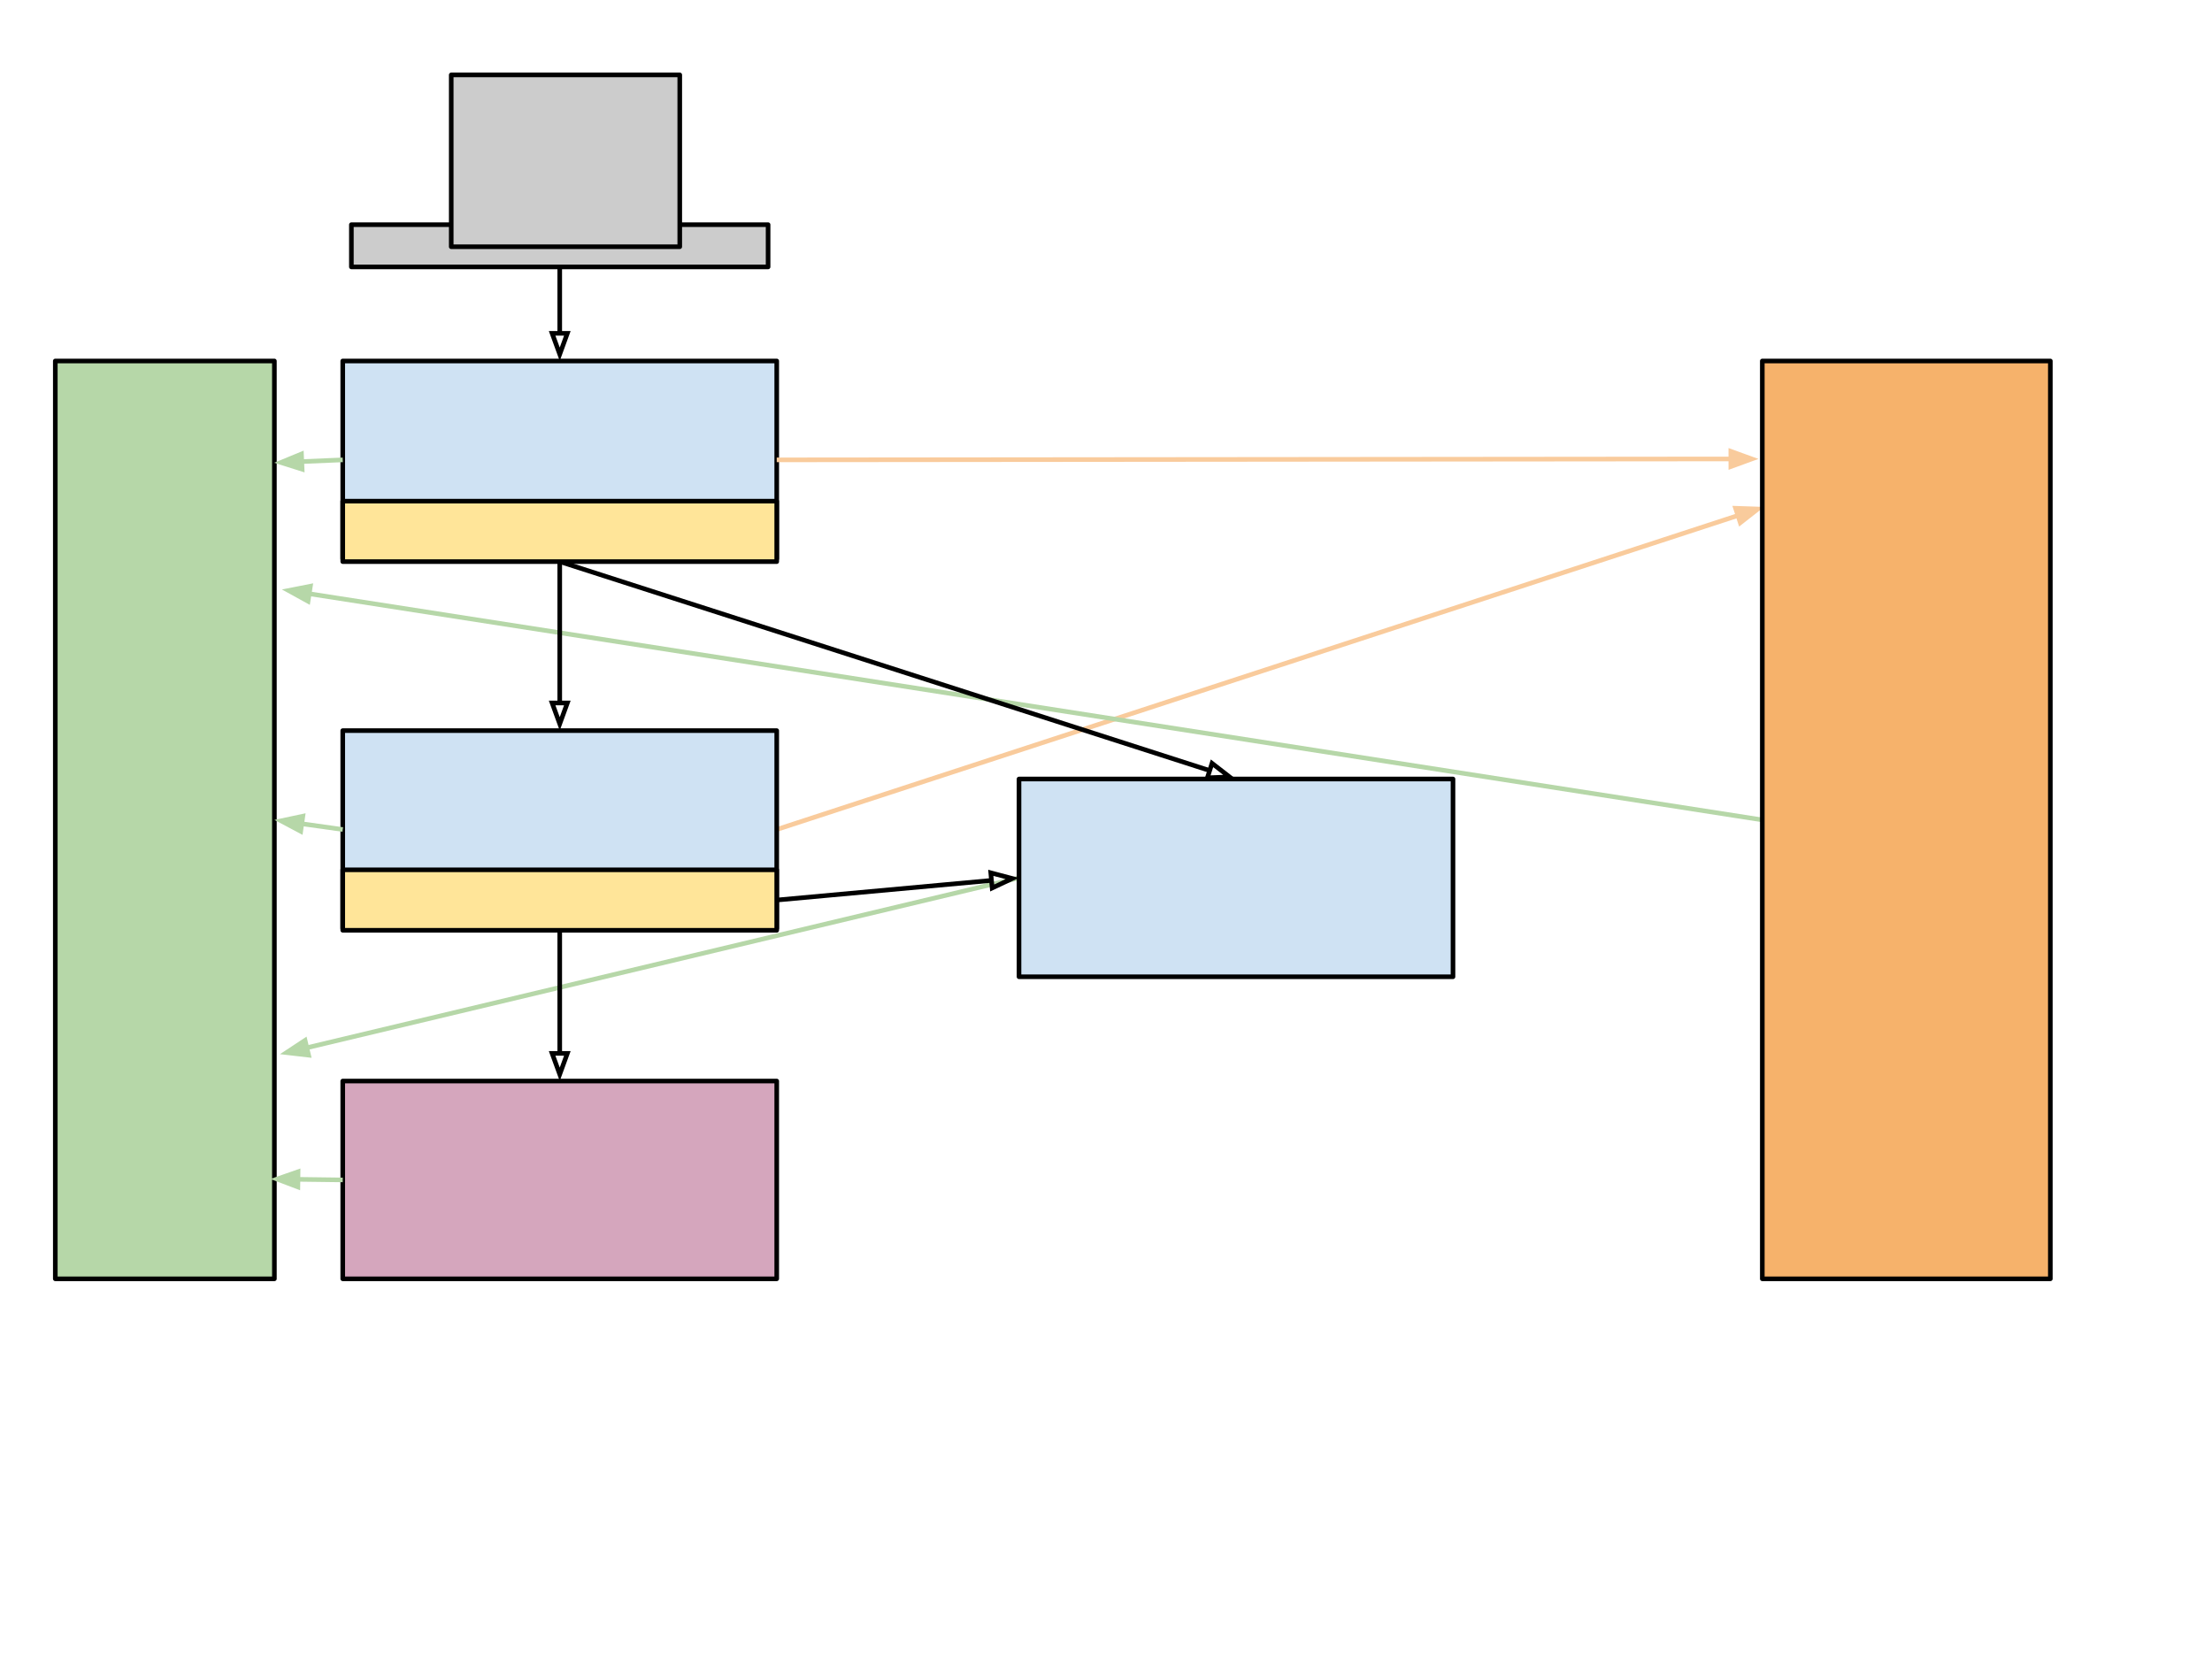 <svg viewBox="0.0 0.0 960.0 720.0" xmlns="http://www.w3.org/2000/svg" fill="none"><clipPath id="a"><path d="M0 0h960v720h-960v-720z"/></clipPath><g clip-path="url(#a)"><path d="M0 0h960v720h-960zM337.097 360l428.567-140" fill="none"/><path stroke="#f9cb9c" stroke-width="2" stroke-linejoin="round" d="M337.097 360l417.16-136.274" fill-rule="evenodd"/><path fill="#f9cb9c" stroke="#f9cb9c" stroke-width="2" d="M755.283 226.866l7.602-5.959-9.653-.322z" fill-rule="evenodd"/><path d="M764.832 355.832l-642.488-100" fill="none"/><path stroke="#b6d7a8" stroke-width="2" stroke-linejoin="round" d="M764.832 355.832l-630.631-98.155" fill-rule="evenodd"/><path fill="#b6d7a8" stroke="#b6d7a8" stroke-width="2" d="M134.709 254.413l-9.476 1.868 8.46 4.66z" fill-rule="evenodd"/><path d="M442.249 381l-320.756 76.504" fill="none"/><path stroke="#b6d7a8" stroke-width="2" stroke-linejoin="round" d="M442.249 381l-309.083 73.72" fill-rule="evenodd"/><path fill="#b6d7a8" stroke="#b6d7a8" stroke-width="2" d="M132.4 451.507l-8.062 5.319 9.595 1.108z" fill-rule="evenodd"/><path d="M242.924 242.493v74.593" fill="none"/><path stroke="#000" stroke-width="2" stroke-linejoin="round" d="M242.924 242.493v62.593" fill-rule="evenodd"/><path stroke="#000" stroke-width="2" d="M239.62 305.087l3.303 9.076 3.303-9.076z" fill-rule="evenodd"/><path fill="#ccc" d="M152.499 97.501h180.85v18.331h-180.85z"/><path stroke="#000" stroke-width="2" stroke-linejoin="round" d="M152.499 97.501h180.85v18.331h-180.85z"/><path fill="#ccc" d="M195.832 32.501h99.181v74.583h-99.181z"/><path stroke="#000" stroke-width="2" stroke-linejoin="round" d="M195.832 32.501h99.181v74.583h-99.181z"/><path d="M212.602 76.713v-13.594h5.109q1.547 0 2.484.406.953.406 1.484 1.266.531.859.531 1.797 0 .875-.469 1.656-.469.766-1.438 1.234 1.234.359 1.891 1.234.672.875.672 2.063 0 .953-.406 1.781-.391.813-.984 1.266-.594.438-1.5.672-.891.219-2.188.219h-5.188zm1.797-7.891h2.938q1.203 0 1.719-.156.688-.203 1.031-.672.359-.469.359-1.188 0-.672-.328-1.188-.328-.516-.938-.703-.594-.203-2.063-.203h-2.719v4.109zm0 6.281h3.391q.875 0 1.219-.063.625-.109 1.047-.359.422-.266.688-.766.266-.5.266-1.141 0-.766-.391-1.328-.391-.563-1.078-.781-.688-.234-1.984-.234h-3.156v4.672zm10.49 1.609v-9.859h1.5v1.5q.578-1.047 1.063-1.375.484-.344 1.078-.344.844 0 1.719.547l-.578 1.547q-.609-.359-1.234-.359-.547 0-.984.328-.422.328-.609.906-.281.891-.281 1.953v5.156h-1.672zm5.603-4.922q0-2.734 1.531-4.063 1.266-1.094 3.094-1.094 2.031 0 3.313 1.344 1.297 1.328 1.297 3.672 0 1.906-.578 3-.563 1.078-1.656 1.688-1.078.594-2.375.594-2.063 0-3.344-1.328-1.281-1.328-1.281-3.813zm1.719 0q0 1.891.828 2.828.828.938 2.078.938t2.063-.938q.828-.953.828-2.891 0-1.828-.828-2.766t-2.063-.938q-1.25 0-2.078.938-.828.938-.828 2.828zm11.11 4.922l-3.016-9.859h1.719l1.563 5.688.594 2.125q.031-.156.5-2.031l1.578-5.781h1.719l1.469 5.719.484 1.891.578-1.906 1.688-5.703h1.625l-3.078 9.859h-1.734l-1.578-5.906-.375-1.672-2 7.578h-1.734zm10.973-2.938l1.656-.266q.141 1 .766 1.531.641.516 1.781.516 1.156 0 1.703-.469.563-.469.563-1.094 0-.563-.484-.891-.344-.219-1.703-.563-1.844-.469-2.563-.797-.703-.344-1.078-.938-.359-.609-.359-1.328 0-.656.297-1.219.313-.563.828-.938.391-.281 1.063-.484.672-.203 1.438-.203 1.172 0 2.047.344.875.328 1.281.906.422.563.578 1.516l-1.625.219q-.109-.75-.656-1.172-.531-.438-1.5-.438-1.156 0-1.641.391-.484.375-.484.875 0 .328.203.594.203.266.641.438.25.094 1.469.438 1.766.469 2.469.766.703.297 1.094.875.406.578.406 1.438 0 .828-.484 1.578-.484.734-1.406 1.141-.922.391-2.078.391-1.922 0-2.938-.797-1-.797-1.281-2.359zm16.75-.234l1.719.219q-.406 1.5-1.516 2.344-1.094.828-2.813.828-2.156 0-3.422-1.328t-1.266-3.734q0-2.484 1.266-3.859 1.281-1.375 3.328-1.375 1.984 0 3.234 1.344t1.25 3.797l-.016.438h-7.344q.094 1.625.922 2.484.828.859 2.063.859.906 0 1.547-.469.656-.484 1.047-1.547zm-5.484-2.703h5.5q-.109-1.234-.625-1.859-.797-.969-2.078-.969-1.141 0-1.938.781-.781.766-.859 2.047zm9.094 5.875v-9.859h1.5v1.5q.578-1.047 1.063-1.375.484-.344 1.078-.344.844 0 1.719.547l-.578 1.547q-.609-.359-1.234-.359-.547 0-.984.328-.422.328-.609.906-.281.891-.281 1.953v5.156h-1.672z"/><path d="M242.924 115.832v40.835" fill="none"/><path stroke="#000" stroke-width="2" stroke-linejoin="round" d="M242.924 115.832v28.835" fill-rule="evenodd"/><path stroke="#000" stroke-width="2" d="M239.62 144.667l3.303 9.076 3.303-9.076z" fill-rule="evenodd"/><path fill="#cfe2f3" d="M442.249 338.087h188.346v85.827h-188.346z"/><path stroke="#000" stroke-width="2" stroke-linejoin="round" d="M442.249 338.087h188.346v85.827h-188.346z"/><path d="M510.322 383.545l1.688-.141q.125 1.016.563 1.672.438.656 1.359 1.063.938.406 2.094.406 1.031 0 1.813-.313.797-.313 1.188-.844.391-.531.391-1.156 0-.641-.375-1.109-.375-.484-1.234-.813-.547-.219-2.422-.656-1.875-.453-2.625-.859-.969-.516-1.453-1.266-.469-.75-.469-1.688 0-1.031.578-1.922.594-.906 1.703-1.359 1.125-.469 2.5-.469 1.516 0 2.672.484 1.156.484 1.766 1.438.625.938.672 2.141l-1.719.125q-.141-1.281-.953-1.938-.797-.672-2.359-.672-1.625 0-2.375.609-.75.594-.75 1.438 0 .734.531 1.203.516.469 2.703.969 2.203.5 3.016.875 1.188.547 1.75 1.391.578.828.578 1.922 0 1.094-.625 2.063-.625.953-1.797 1.484-1.156.531-2.609.531-1.844 0-3.094-.531-1.25-.547-1.969-1.625-.703-1.078-.734-2.453zm16.49 2.875l.234 1.484q-.703.141-1.266.141-.906 0-1.406-.281-.5-.297-.703-.75-.203-.469-.203-1.984v-5.656h-1.234v-1.313h1.234v-2.438l1.656-1v3.438h1.688v1.313h-1.688v5.75q0 .719.078.922.094.203.297.328.203.125.578.125.266 0 .734-.078zm.902-3.422q0-2.734 1.531-4.063 1.266-1.094 3.094-1.094 2.031 0 3.313 1.344 1.297 1.328 1.297 3.672 0 1.906-.578 3-.563 1.078-1.656 1.688-1.078.594-2.375.594-2.063 0-3.344-1.328-1.281-1.328-1.281-3.813zm1.719 0q0 1.891.828 2.828.828.938 2.078.938t2.063-.938q.828-.953.828-2.891 0-1.828-.828-2.766t-2.063-.938q-1.25 0-2.078.938-.828.938-.828 2.828zm9.266 4.922v-9.859h1.5v1.5q.578-1.047 1.063-1.375.484-.344 1.078-.344.844 0 1.719.547l-.578 1.547q-.609-.359-1.234-.359-.547 0-.984.328-.422.328-.609.906-.281.891-.281 1.953v5.156h-1.672zm12.978-3.172l1.719.219q-.406 1.5-1.516 2.344-1.094.828-2.813.828-2.156 0-3.422-1.328t-1.266-3.734q0-2.484 1.266-3.859 1.281-1.375 3.328-1.375 1.984 0 3.234 1.344t1.25 3.797l-.016.438h-7.344q.094 1.625.922 2.484.828.859 2.063.859.906 0 1.547-.469.656-.484 1.047-1.547zm-5.484-2.703h5.5q-.109-1.234-.625-1.859-.797-.969-2.078-.969-1.141 0-1.938.781-.781.766-.859 2.047zm8.438 2.938l1.656-.266q.141 1 .766 1.531.641.516 1.781.516 1.156 0 1.703-.469.563-.469.563-1.094 0-.563-.484-.891-.344-.219-1.703-.563-1.844-.469-2.563-.797-.703-.344-1.078-.938-.359-.609-.359-1.328 0-.656.297-1.219.313-.563.828-.938.391-.281 1.063-.484.672-.203 1.438-.203 1.172 0 2.047.344.875.328 1.281.906.422.563.578 1.516l-1.625.219q-.109-.75-.656-1.172-.531-.438-1.5-.438-1.156 0-1.641.391-.484.375-.484.875 0 .328.203.594.203.266.641.438.25.094 1.469.438 1.766.469 2.469.766.703.297 1.094.875.406.578.406 1.438 0 .828-.484 1.578-.484.734-1.406 1.141-.922.391-2.078.391-1.922 0-2.938-.797-1-.797-1.281-2.359z"/><path d="M242.924 243.738l293.499 94.349" fill="none"/><path stroke="#000" stroke-width="2" stroke-linejoin="round" d="M242.924 243.738l282.074 90.677" fill-rule="evenodd"/><path stroke="#000" stroke-width="2" d="M523.987 337.559l9.652-.367-7.63-5.923z" fill-rule="evenodd"/><path fill="#f6b26b" d="M764.832 156.667h125.008v398.331h-125.008z"/><path stroke="#000" stroke-width="2" stroke-linejoin="round" d="M764.832 156.667h125.008v398.331h-125.008z"/><path d="M775.332 340.752v-13.594h9.844v1.594h-8.047v4.172h7.531v1.594h-7.531v4.625h8.359v1.609h-10.156zm18.647 0v-1.453q-1.141 1.672-3.125 1.672-.859 0-1.625-.328-.75-.344-1.125-.844-.359-.5-.516-1.234-.094-.5-.094-1.563v-6.109h1.672v5.469q0 1.313.094 1.766.156.656.672 1.031.516.375 1.266.375t1.406-.375q.656-.391.922-1.047.281-.672.281-1.938v-5.281h1.672v9.859h-1.5zm3.907 0v-9.859h1.5v1.5q.578-1.047 1.063-1.375.484-.344 1.078-.344.844 0 1.719.547l-.578 1.547q-.609-.359-1.234-.359-.547 0-.984.328-.422.328-.609.906-.281.891-.281 1.953v5.156h-1.672zm12.978-3.172l1.719.219q-.406 1.5-1.516 2.344-1.094.828-2.813.828-2.156 0-3.422-1.328t-1.266-3.734q0-2.484 1.266-3.859 1.281-1.375 3.328-1.375 1.984 0 3.234 1.344t1.25 3.797l-.016.438h-7.344q.094 1.625.922 2.484.828.859 2.063.859.906 0 1.547-.469.656-.484 1.047-1.547zm-5.484-2.703h5.5q-.109-1.234-.625-1.859-.797-.969-2.078-.969-1.141 0-1.938.781-.781.766-.859 2.047zm9.126 5.875v-13.594h1.672v7.75l3.953-4.016h2.156l-3.766 3.656 4.141 6.203h-2.063l-3.25-5.031-1.172 1.125v3.906h-1.672zm15.75-1.219q-.938.797-1.797 1.125-.859.313-1.844.313-1.609 0-2.484-.781-.875-.797-.875-2.031 0-.734.328-1.328.328-.594.859-.953.531-.359 1.203-.547.5-.141 1.484-.25 2.031-.25 2.984-.578v-.438q0-1.016-.469-1.438-.641-.563-1.906-.563-1.172 0-1.734.406-.563.406-.828 1.469l-1.641-.234q.234-1.047.734-1.688.516-.641 1.469-.984.969-.359 2.25-.359 1.266 0 2.047.297.781.297 1.156.75.375.453.516 1.141.094.422.094 1.531v2.234q0 2.328.094 2.953.109.609.438 1.172h-1.75q-.266-.516-.328-1.219zm-.141-3.719q-.906.359-2.734.625-1.031.141-1.453.328-.422.188-.656.547-.234.359-.234.797 0 .672.5 1.125.516.438 1.484.438.969 0 1.719-.422.75-.438 1.109-1.156.266-.578.266-1.672v-.609zM778.27 366.752q-1.375-1.75-2.328-4.078-.953-2.344-.953-4.844 0-2.219.703-4.234.844-2.344 2.578-4.672h1.203q-1.125 1.922-1.484 2.75-.563 1.281-.891 2.672-.406 1.734-.406 3.484 0 4.469 2.781 8.922h-1.203zm2.635-8.375l1.688-.141q.125 1.016.563 1.672.438.656 1.359 1.063.938.406 2.094.406 1.031 0 1.813-.313.797-.313 1.188-.844.391-.531.391-1.156 0-.641-.375-1.109-.375-.484-1.234-.813-.547-.219-2.422-.656-1.875-.453-2.625-.859-.969-.516-1.453-1.266-.469-.75-.469-1.688 0-1.031.578-1.922.594-.906 1.703-1.359 1.125-.469 2.5-.469 1.516 0 2.672.484 1.156.484 1.766 1.438.625.938.672 2.141l-1.719.125q-.141-1.281-.953-1.938-.797-.672-2.359-.672-1.625 0-2.375.609-.75.594-.75 1.438 0 .734.531 1.203.516.469 2.703.969 2.203.5 3.016.875 1.188.547 1.75 1.391.578.828.578 1.922 0 1.094-.625 2.063-.625.953-1.797 1.484-1.156.531-2.609.531-1.844 0-3.094-.531-1.25-.547-1.969-1.625-.703-1.078-.734-2.453zm19.584 1.203l1.719.219q-.406 1.5-1.516 2.344-1.094.828-2.813.828-2.156 0-3.422-1.328t-1.266-3.734q0-2.484 1.266-3.859 1.281-1.375 3.328-1.375 1.984 0 3.234 1.344t1.25 3.797l-.016.438h-7.344q.094 1.625.922 2.484.828.859 2.063.859.906 0 1.547-.469.656-.484 1.047-1.547zm-5.484-2.703h5.5q-.109-1.234-.625-1.859-.797-.969-2.078-.969-1.141 0-1.938.781-.781.766-.859 2.047zm9.094 5.875v-9.859h1.5v1.5q.578-1.047 1.063-1.375.484-.344 1.078-.344.844 0 1.719.547l-.578 1.547q-.609-.359-1.234-.359-.547 0-.984.328-.422.328-.609.906-.281.891-.281 1.953v5.156h-1.672zm8.963 0l-3.75-9.859h1.766l2.125 5.906q.344.953.625 1.984.219-.781.625-1.875l2.188-6.016h1.719l-3.734 9.859h-1.563zm6.609-11.688v-1.906h1.672v1.906h-1.672zm0 11.688v-9.859h1.672v9.859h-1.672zm10.567-3.609l1.641.219q-.266 1.688-1.375 2.656-1.109.953-2.734.953-2.016 0-3.25-1.313-1.219-1.328-1.219-3.797 0-1.594.516-2.781.531-1.203 1.609-1.797 1.094-.609 2.359-.609 1.609 0 2.625.813t1.313 2.313l-1.625.25q-.234-1-.828-1.5t-1.422-.5q-1.266 0-2.063.906-.781.906-.781 2.859 0 1.984.766 2.891.766.891 1.984.891.984 0 1.641-.594.656-.609.844-1.859zm9.641.438l1.719.219q-.406 1.5-1.516 2.344-1.094.828-2.813.828-2.156 0-3.422-1.328t-1.266-3.734q0-2.484 1.266-3.859 1.281-1.375 3.328-1.375 1.984 0 3.234 1.344t1.25 3.797l-.016.438h-7.344q.094 1.625.922 2.484.828.859 2.063.859.906 0 1.547-.469.656-.484 1.047-1.547zm-5.484-2.703h5.5q-.109-1.234-.625-1.859-.797-.969-2.078-.969-1.141 0-1.938.781-.781.766-.859 2.047zM775.301 384.752v-13.594h4.688q1.578 0 2.422.188 1.156.266 1.984.969 1.078.922 1.609 2.344.531 1.406.531 3.219 0 1.547-.359 2.75-.359 1.188-.922 1.984-.563.781-1.234 1.234-.672.438-1.625.672-.953.234-2.188.234h-4.906zm1.797-1.609h2.906q1.344 0 2.109-.25.766-.25 1.219-.703.641-.641 1-1.719t.359-2.625q0-2.125-.703-3.266-.703-1.156-1.703-1.547-.719-.281-2.328-.281h-2.859v10.391zm11.473-10.078v-1.906h1.672v1.906h-1.672zm0 11.688v-9.859h1.672v9.859h-1.672zm3.457-2.938l1.656-.266q.141 1 .766 1.531.641.516 1.781.516 1.156 0 1.703-.469.563-.469.563-1.094 0-.563-.484-.891-.344-.219-1.703-.563-1.844-.469-2.563-.797-.703-.344-1.078-.938-.359-.609-.359-1.328 0-.656.297-1.219.313-.563.828-.938.391-.281 1.063-.484.672-.203 1.438-.203 1.172 0 2.047.344.875.328 1.281.906.422.563.578 1.516l-1.625.219q-.109-.75-.656-1.172-.531-.438-1.5-.438-1.156 0-1.641.391-.484.375-.484.875 0 .328.203.594.203.266.641.438.25.094 1.469.438 1.766.469 2.469.766.703.297 1.094.875.406.578.406 1.438 0 .828-.484 1.578-.484.734-1.406 1.141-.922.391-2.078.391-1.922 0-2.938-.797-1-.797-1.281-2.359zm16.438-.672l1.641.219q-.266 1.688-1.375 2.656-1.109.953-2.734.953-2.016 0-3.25-1.313-1.219-1.328-1.219-3.797 0-1.594.516-2.781.531-1.203 1.609-1.797 1.094-.609 2.359-.609 1.609 0 2.625.813t1.313 2.313l-1.625.25q-.234-1-.828-1.5t-1.422-.5q-1.266 0-2.063.906-.781.906-.781 2.859 0 1.984.766 2.891.766.891 1.984.891.984 0 1.641-.594.656-.609.844-1.859zm2.266-1.313q0-2.734 1.531-4.063 1.266-1.094 3.094-1.094 2.031 0 3.313 1.344 1.297 1.328 1.297 3.672 0 1.906-.578 3-.563 1.078-1.656 1.688-1.078.594-2.375.594-2.063 0-3.344-1.328-1.281-1.328-1.281-3.813zm1.719 0q0 1.891.828 2.828.828.938 2.078.938t2.063-.938q.828-.953.828-2.891 0-1.828-.828-2.766t-2.063-.938q-1.25 0-2.078.938-.828.938-.828 2.828zm12.016 4.922l-3.75-9.859h1.766l2.125 5.906q.344.953.625 1.984.219-.781.625-1.875l2.188-6.016h1.719l-3.734 9.859h-1.563zm13.344-3.172l1.719.219q-.406 1.5-1.516 2.344-1.094.828-2.813.828-2.156 0-3.422-1.328t-1.266-3.734q0-2.484 1.266-3.859 1.281-1.375 3.328-1.375 1.984 0 3.234 1.344t1.25 3.797l-.016.438h-7.344q.094 1.625.922 2.484.828.859 2.063.859.906 0 1.547-.469.656-.484 1.047-1.547zm-5.484-2.703h5.5q-.109-1.234-.625-1.859-.797-.969-2.078-.969-1.141 0-1.938.781-.781.766-.859 2.047zm9.094 5.875v-9.859h1.5v1.5q.578-1.047 1.063-1.375.484-.344 1.078-.344.844 0 1.719.547l-.578 1.547q-.609-.359-1.234-.359-.547 0-.984.328-.422.328-.609.906-.281.891-.281 1.953v5.156h-1.672zm6.15 3.797l-.172-1.563q.547.141.953.141.547 0 .875-.188.344-.188.563-.516.156-.25.5-1.25l.156-.406-3.734-9.875h1.797l2.047 5.719q.406 1.078.719 2.281.281-1.156.688-2.25l2.094-5.75h1.672l-3.75 10.031q-.594 1.625-.938 2.234-.438.828-1.016 1.203-.578.391-1.375.391-.484 0-1.078-.203zm10.5.203h-1.188q2.766-4.453 2.766-8.922 0-1.734-.391-3.453-.328-1.391-.891-2.672-.359-.844-1.484-2.781h1.188q1.75 2.328 2.578 4.672.719 2.016.719 4.234 0 2.5-.969 4.844-.953 2.328-2.328 4.078z"/><path fill="#b6d7a8" d="M24 156.667h95.087v398.331h-95.087z"/><path stroke="#000" stroke-width="2" stroke-linejoin="round" d="M24 156.667h95.087v398.331h-95.087z"/><path d="M44.172 346.986l1.797.453q-.563 2.219-2.031 3.391-1.469 1.156-3.594 1.156-2.203 0-3.578-.891-1.375-.906-2.094-2.594-.719-1.703-.719-3.656 0-2.125.797-3.703.813-1.578 2.313-2.391 1.5-.828 3.297-.828 2.047 0 3.438 1.047 1.391 1.031 1.938 2.906l-1.766.422q-.469-1.484-1.375-2.156-.906-.688-2.266-.688-1.563 0-2.625.75-1.047.75-1.484 2.031-.422 1.266-.422 2.609 0 1.734.5 3.031.516 1.281 1.578 1.922 1.078.641 2.313.641 1.516 0 2.563-.859 1.047-.875 1.422-2.594zm2.926-.156q0-2.734 1.531-4.063 1.266-1.094 3.094-1.094 2.031 0 3.313 1.344 1.297 1.328 1.297 3.672 0 1.906-.578 3-.563 1.078-1.656 1.688-1.078.594-2.375.594-2.063 0-3.344-1.328-1.281-1.328-1.281-3.813zm1.719 0q0 1.891.828 2.828.828.938 2.078.938t2.063-.938q.828-.953.828-2.891 0-1.828-.828-2.766t-2.063-.938q-1.25 0-2.078.938-.828.938-.828 2.828zm9.282 4.922v-9.859h1.5v1.406q1.094-1.625 3.141-1.625.891 0 1.641.328.75.313 1.109.844.375.516.531 1.219.094.469.094 1.625v6.063h-1.672v-6q0-1.016-.203-1.516-.188-.516-.688-.813-.5-.297-1.172-.297-1.063 0-1.844.672-.766.672-.766 2.578v5.375h-1.672zm10.782 0v-8.547h-1.484v-1.313h1.484v-1.047q0-.984.172-1.469.234-.656.844-1.047.609-.406 1.703-.406.703 0 1.563.156l-.25 1.469q-.516-.094-.984-.094-.766 0-1.078.328-.313.313-.313 1.203v.906h1.922v1.313h-1.922v8.547h-1.656zm4.793-11.688v-1.906h1.672v1.906h-1.672zm0 11.688v-9.859h1.672v9.859h-1.672zm3.832.813l1.609.25q.109.75.578 1.094.609.453 1.688.453 1.172 0 1.797-.469.625-.453.859-1.281.125-.516.109-2.156-1.094 1.297-2.719 1.297-2.031 0-3.156-1.469-1.109-1.469-1.109-3.516 0-1.406.516-2.594.516-1.203 1.484-1.844.969-.656 2.266-.656 1.75 0 2.875 1.406v-1.188h1.547v8.516q0 2.313-.469 3.266-.469.969-1.484 1.516-1.016.563-2.5.563-1.766 0-2.859-.797-1.078-.797-1.031-2.391zm1.375-5.922q0 1.953.766 2.844.781.891 1.938.891 1.141 0 1.922-.891.781-.891.781-2.781 0-1.813-.813-2.719-.797-.922-1.922-.922-1.109 0-1.891.906-.781.891-.781 2.672zM33.859 369.377l1.688-.141q.125 1.016.563 1.672.438.656 1.359 1.063.938.406 2.094.406 1.031 0 1.813-.313.797-.313 1.188-.844.391-.531.391-1.156 0-.641-.375-1.109-.375-.484-1.234-.813-.547-.219-2.422-.656-1.875-.453-2.625-.859-.969-.516-1.453-1.266-.469-.75-.469-1.688 0-1.031.578-1.922.594-.906 1.703-1.359 1.125-.469 2.5-.469 1.516 0 2.672.484 1.156.484 1.766 1.438.625.938.672 2.141l-1.719.125q-.141-1.281-.953-1.938-.797-.672-2.359-.672-1.625 0-2.375.609-.75.594-.75 1.438 0 .734.531 1.203.516.469 2.703.969 2.203.5 3.016.875 1.188.547 1.75 1.391.578.828.578 1.922 0 1.094-.625 2.063-.625.953-1.797 1.484-1.156.531-2.609.531-1.844 0-3.094-.531-1.25-.547-1.969-1.625-.703-1.078-.734-2.453zm19.584 1.203l1.719.219q-.406 1.5-1.516 2.344-1.094.828-2.813.828-2.156 0-3.422-1.328t-1.266-3.734q0-2.484 1.266-3.859 1.281-1.375 3.328-1.375 1.984 0 3.234 1.344t1.25 3.797l-.016.438h-7.344q.094 1.625.922 2.484.828.859 2.063.859.906 0 1.547-.469.656-.484 1.047-1.547zm-5.484-2.703h5.5q-.109-1.234-.625-1.859-.797-.969-2.078-.969-1.141 0-1.938.781-.781.766-.859 2.047zm9.094 5.875v-9.859h1.5v1.5q.578-1.047 1.063-1.375.484-.344 1.078-.344.844 0 1.719.547l-.578 1.547q-.609-.359-1.234-.359-.547 0-.984.328-.422.328-.609.906-.281.891-.281 1.953v5.156h-1.672zm8.963 0l-3.75-9.859h1.766l2.125 5.906q.344.953.625 1.984.219-.781.625-1.875l2.188-6.016h1.719l-3.734 9.859h-1.563zm13.344-3.172l1.719.219q-.406 1.5-1.516 2.344-1.094.828-2.813.828-2.156 0-3.422-1.328t-1.266-3.734q0-2.484 1.266-3.859 1.281-1.375 3.328-1.375 1.984 0 3.234 1.344t1.25 3.797l-.016.438h-7.344q.094 1.625.922 2.484.828.859 2.063.859.906 0 1.547-.469.656-.484 1.047-1.547zm-5.484-2.703h5.5q-.109-1.234-.625-1.859-.797-.969-2.078-.969-1.141 0-1.938.781-.781.766-.859 2.047zm9.094 5.875v-9.859h1.5v1.5q.578-1.047 1.063-1.375.484-.344 1.078-.344.844 0 1.719.547l-.578 1.547q-.609-.359-1.234-.359-.547 0-.984.328-.422.328-.609.906-.281.891-.281 1.953v5.156h-1.672z"/><path fill="#cfe2f3" d="M148.751 156.667h188.346v85.827h-188.346z"/><path stroke="#000" stroke-width="2" stroke-linejoin="round" d="M148.751 156.667h188.346v85.827h-188.346z"/><path d="M243.674 169.574h1.516v6.609q0 1.734-.391 2.75t-1.406 1.656q-1.016.641-2.672.641-1.609 0-2.641-.563-1.016-.563-1.453-1.609-.438-1.047-.438-2.875v-6.609h1.516v6.609q0 1.484.266 2.203.281.703.953 1.094.688.375 1.656.375 1.672 0 2.375-.75.719-.766.719-2.922v-6.609zm4.305 11.453v-11.453h1.516v11.453h-1.516zM163.525 200.027l4.406-11.453h1.641l4.688 11.453h-1.734l-1.328-3.469h-4.797l-1.25 3.469h-1.625zm3.313-4.703h3.891l-1.203-3.172q-.547-1.453-.813-2.375-.219 1.094-.609 2.188l-1.266 3.359zm8.453 4.703v-8.297h1.266v1.172q.906-1.359 2.641-1.359.75 0 1.375.266t.938.703q.313.438.438 1.047.078.391.078 1.359v5.109h-1.406v-5.047q0-.859-.172-1.281-.156-.438-.578-.688-.406-.25-.969-.25-.906 0-1.563.578-.641.563-.641 2.156v4.531h-1.406zm8.633.688l1.375.203q.078.641.469.922.531.391 1.438.391.969 0 1.5-.391t.719-1.094q.109-.422.109-1.813-.922 1.094-2.297 1.094-1.719 0-2.656-1.234-.938-1.234-.938-2.969 0-1.188.422-2.188.438-1 1.25-1.547.828-.547 1.922-.547 1.469 0 2.422 1.188v-1h1.297v7.172q0 1.938-.391 2.75-.391.813-1.25 1.281-.859.469-2.109.469-1.484 0-2.406-.672-.906-.672-.875-2.016zm1.172-4.984q0 1.625.641 2.375.656.75 1.625.75t1.625-.734q.656-.75.656-2.344 0-1.531-.672-2.297-.672-.781-1.625-.781-.938 0-1.594.766-.656.766-.656 2.266zm13.43 4.297v-1.219q-.969 1.406-2.641 1.406-.734 0-1.375-.281-.625-.281-.938-.703-.313-.438-.438-1.047-.078-.422-.078-1.313v-5.141h1.406v4.594q0 1.109.078 1.484.141.563.563.875.438.313 1.063.313.641 0 1.188-.313.563-.328.781-.891.234-.563.234-1.625v-4.438h1.406v8.297h-1.25zm3.43 0v-11.453h1.406v11.453h-1.406zm8.992-1.031q-.781.672-1.5.953-.719.266-1.547.266-1.375 0-2.109-.672t-.734-1.703q0-.609.281-1.109.281-.516.719-.813.453-.313 1.016-.469.422-.109 1.25-.203 1.703-.203 2.516-.484v-.375q0-.859-.391-1.203-.547-.484-1.609-.484-.984 0-1.469.359-.469.344-.688 1.219l-1.375-.188q.188-.875.609-1.422.438-.547 1.25-.828.813-.297 1.875-.297 1.063 0 1.719.25.672.25.984.625.313.375.438.953.078.359.078 1.297v1.875q0 1.969.078 2.484.094.516.359 1h-1.469q-.219-.438-.281-1.031zm-.109-3.141q-.766.313-2.297.531-.875.125-1.234.281-.359.156-.563.469-.188.297-.188.656 0 .563.422.938.438.375 1.25.375.813 0 1.438-.344.641-.359.938-.984.234-.469.234-1.406v-.516zm3.586 4.172v-8.297h1.266v1.25q.484-.875.891-1.156.406-.281.906-.281.703 0 1.438.453l-.484 1.297q-.516-.297-1.031-.297-.453 0-.828.281-.359.266-.516.766-.234.75-.234 1.641v4.344h-1.406zm12.742-1.859v-3.141h-3.125v-1.313h3.125v-3.109h1.328v3.109h3.109v1.313h-3.109v3.141h-1.328zm10.102 1.859v-1.406l5.859-7.344q.625-.781 1.188-1.359h-6.391v-1.344h8.203v1.344l-6.422 7.953-.703.797h7.313v1.359h-9.047zm15.945 0v-1.219q-.969 1.406-2.641 1.406-.734 0-1.375-.281-.625-.281-.938-.703-.313-.438-.438-1.047-.078-.422-.078-1.313v-5.141h1.406v4.594q0 1.109.078 1.484.141.563.563.875.438.313 1.063.313.641 0 1.188-.313.563-.328.781-.891.234-.563.234-1.625v-4.438h1.406v8.297h-1.25zm8.898 0v-1.219q-.969 1.406-2.641 1.406-.734 0-1.375-.281-.625-.281-.938-.703-.313-.438-.438-1.047-.078-.422-.078-1.313v-5.141h1.406v4.594q0 1.109.078 1.484.141.563.563.875.438.313 1.063.313.641 0 1.188-.313.563-.328.781-.891.234-.563.234-1.625v-4.438h1.406v8.297h-1.25zm3.43 0v-11.453h1.406v11.453h-1.406zm10.719 3.375q-1.172-1.469-1.984-3.438-.797-1.984-.797-4.094 0-1.859.609-3.563.703-1.969 2.172-3.938h1q-.938 1.625-1.25 2.328-.469 1.078-.75 2.25-.328 1.453-.328 2.938 0 3.75 2.328 7.516h-1zm2.641-.188v-11.484h1.281v1.078q.453-.641 1.016-.953.578-.313 1.391-.313 1.063 0 1.875.547.813.547 1.219 1.547.422.984.422 2.172 0 1.281-.469 2.297-.453 1.016-1.328 1.563-.859.547-1.828.547-.703 0-1.266-.297-.547-.297-.906-.75v4.047h-1.406zm1.266-7.297q0 1.609.641 2.375.656.766 1.578.766.938 0 1.609-.797.672-.797.672-2.453 0-1.594-.656-2.375-.656-.797-1.563-.797-.891 0-1.594.844-.688.844-.688 2.438zm7.617 4.109v-8.297h1.266v1.25q.484-.875.891-1.156.406-.281.906-.281.703 0 1.438.453l-.484 1.297q-.516-.297-1.031-.297-.453 0-.828.281-.359.266-.516.766-.234.75-.234 1.641v4.344h-1.406zm4.813-4.156q0-2.297 1.281-3.406 1.078-.922 2.609-.922 1.719 0 2.797 1.125 1.094 1.109 1.094 3.094 0 1.594-.484 2.516-.484.922-1.406 1.438-.906.5-2 .5-1.734 0-2.813-1.109-1.078-1.125-1.078-3.234zm1.453 0q0 1.594.688 2.391.703.797 1.75.797 1.047 0 1.734-.797.703-.797.703-2.438 0-1.531-.703-2.328-.688-.797-1.734-.797-1.047 0-1.75.797-.688.781-.688 2.375zm7.039 4.156l3.031-4.313-2.813-3.984h1.766l1.266 1.938q.359.563.578.938.344-.516.641-.922l1.391-1.953h1.688l-2.875 3.906 3.094 4.391h-1.734l-1.703-2.578-.453-.703-2.172 3.281h-1.703zm8.875 3.203l-.156-1.328q.453.125.797.125.469 0 .75-.156t.469-.438q.125-.203.422-1.047l.125-.344-3.141-8.313h1.516l1.719 4.797q.344.922.609 1.922.234-.969.578-1.891l1.766-4.828h1.406l-3.156 8.438q-.5 1.375-.781 1.891-.375.688-.859 1.016-.484.328-1.156.328-.406 0-.906-.172zm8.984.172h-1.016q2.344-3.766 2.344-7.516 0-1.469-.344-2.922-.266-1.172-.734-2.25-.313-.703-1.266-2.344h1.016q1.469 1.969 2.172 3.938.594 1.703.594 3.563 0 2.109-.813 4.094-.797 1.969-1.953 3.438z"/><path fill="#ffe599" d="M148.751 217.501h188.346v26.236h-188.346z"/><path stroke="#000" stroke-width="2" stroke-linejoin="round" d="M148.751 217.501h188.346v26.236h-188.346z"/><path fill="#cfe2f3" d="M148.751 317.087h188.346v85.827h-188.346z"/><path stroke="#000" stroke-width="2" stroke-linejoin="round" d="M148.751 317.087h188.346v85.827h-188.346z"/><path d="M208.999 339.241l1.797.453q-.563 2.219-2.031 3.391-1.469 1.156-3.594 1.156-2.203 0-3.578-.891-1.375-.906-2.094-2.594-.719-1.703-.719-3.656 0-2.125.797-3.703.813-1.578 2.313-2.391 1.5-.828 3.297-.828 2.047 0 3.438 1.047 1.391 1.031 1.938 2.906l-1.766.422q-.469-1.484-1.375-2.156-.906-.688-2.266-.688-1.563 0-2.625.75-1.047.75-1.484 2.031-.422 1.266-.422 2.609 0 1.734.5 3.031.516 1.281 1.578 1.922 1.078.641 2.313.641 1.516 0 2.563-.859 1.047-.875 1.422-2.594zm10.004 4.766v-1.453q-1.141 1.672-3.125 1.672-.859 0-1.625-.328-.75-.344-1.125-.844-.359-.5-.516-1.234-.094-.5-.094-1.563v-6.109h1.672v5.469q0 1.313.094 1.766.156.656.672 1.031.516.375 1.266.375t1.406-.375q.656-.391.922-1.047.281-.672.281-1.938v-5.281h1.672v9.859h-1.5zm3.251-2.938l1.656-.266q.141 1 .766 1.531.641.516 1.781.516 1.156 0 1.703-.469.563-.469.563-1.094 0-.563-.484-.891-.344-.219-1.703-.563-1.844-.469-2.563-.797-.703-.344-1.078-.938-.359-.609-.359-1.328 0-.656.297-1.219.313-.563.828-.938.391-.281 1.063-.484.672-.203 1.438-.203 1.172 0 2.047.344.875.328 1.281.906.422.563.578 1.516l-1.625.219q-.109-.75-.656-1.172-.531-.438-1.5-.438-1.156 0-1.641.391-.484.375-.484.875 0 .328.203.594.203.266.641.438.25.094 1.469.438 1.766.469 2.469.766.703.297 1.094.875.406.578.406 1.438 0 .828-.484 1.578-.484.734-1.406 1.141-.922.391-2.078.391-1.922 0-2.938-.797-1-.797-1.281-2.359zm13.656 1.438l.234 1.484q-.703.141-1.266.141-.906 0-1.406-.281-.5-.297-.703-.75-.203-.469-.203-1.984v-5.656h-1.234v-1.313h1.234v-2.438l1.656-1v3.438h1.688v1.313h-1.688v5.75q0 .719.078.922.094.203.297.328.203.125.578.125.266 0 .734-.078zm.902-3.422q0-2.734 1.531-4.063 1.266-1.094 3.094-1.094 2.031 0 3.313 1.344 1.297 1.328 1.297 3.672 0 1.906-.578 3-.563 1.078-1.656 1.688-1.078.594-2.375.594-2.063 0-3.344-1.328-1.281-1.328-1.281-3.813zm1.719 0q0 1.891.828 2.828.828.938 2.078.938t2.063-.938q.828-.953.828-2.891 0-1.828-.828-2.766t-2.063-.938q-1.25 0-2.078.938-.828.938-.828 2.828zm9.282 4.922v-9.859h1.5v1.391q.453-.719 1.219-1.156.781-.453 1.766-.453 1.094 0 1.797.453.703.453.984 1.281 1.172-1.734 3.047-1.734 1.469 0 2.25.813.797.813.797 2.5v6.766h-1.672v-6.203q0-1-.156-1.438-.156-.453-.594-.719-.422-.266-1-.266-1.031 0-1.719.688-.688.688-.688 2.219v5.719h-1.672v-6.406q0-1.109-.406-1.656-.406-.563-1.344-.563-.703 0-1.313.375-.594.359-.859 1.078-.266.719-.266 2.063v5.109h-1.672zm22.291-3.172l1.719.219q-.406 1.5-1.516 2.344-1.094.828-2.813.828-2.156 0-3.422-1.328t-1.266-3.734q0-2.484 1.266-3.859 1.281-1.375 3.328-1.375 1.984 0 3.234 1.344t1.25 3.797l-.016.438h-7.344q.094 1.625.922 2.484.828.859 2.063.859.906 0 1.547-.469.656-.484 1.047-1.547zm-5.484-2.703h5.5q-.109-1.234-.625-1.859-.797-.969-2.078-.969-1.141 0-1.938.781-.781.766-.859 2.047zm9.094 5.875v-9.859h1.5v1.5q.578-1.047 1.063-1.375.484-.344 1.078-.344.844 0 1.719.547l-.578 1.547q-.609-.359-1.234-.359-.547 0-.984.328-.422.328-.609.906-.281.891-.281 1.953v5.156h-1.672zm5.556-2.938l1.656-.266q.141 1 .766 1.531.641.516 1.781.516 1.156 0 1.703-.469.563-.469.563-1.094 0-.563-.484-.891-.344-.219-1.703-.563-1.844-.469-2.563-.797-.703-.344-1.078-.938-.359-.609-.359-1.328 0-.656.297-1.219.313-.563.828-.938.391-.281 1.063-.484.672-.203 1.438-.203 1.172 0 2.047.344.875.328 1.281.906.422.563.578 1.516l-1.625.219q-.109-.75-.656-1.172-.531-.438-1.5-.438-1.156 0-1.641.391-.484.375-.484.875 0 .328.203.594.203.266.641.438.25.094 1.469.438 1.766.469 2.469.766.703.297 1.094.875.406.578.406 1.438 0 .828-.484 1.578-.484.734-1.406 1.141-.922.391-2.078.391-1.922 0-2.938-.797-1-.797-1.281-2.359z"/><path fill="#ffe599" d="M148.751 377.501h188.346v26.236h-188.346z"/><path stroke="#000" stroke-width="2" stroke-linejoin="round" d="M148.751 377.501h188.346v26.236h-188.346z"/><path d="M337.097 390.619l105.152-9.619" fill="none"/><path stroke="#000" stroke-width="2" stroke-linejoin="round" d="M337.097 390.619l93.202-8.526" fill-rule="evenodd"/><path stroke="#000" stroke-width="2" d="M430.6 385.383l8.738-4.117-9.339-2.463z" fill-rule="evenodd"/><path fill="#d5a6bd" d="M148.751 469.171h188.346v85.827h-188.346z"/><path stroke="#000" stroke-width="2" stroke-linejoin="round" d="M148.751 469.171h188.346v85.827h-188.346z"/><path d="M159.266 497.004v-13.594h1.813v5.578h7.063v-5.578h1.797v13.594h-1.797v-6.406h-7.063v6.406h-1.813zm13.129 3.797l-.172-1.563q.547.141.953.141.547 0 .875-.188.344-.188.563-.516.156-.25.5-1.25l.156-.406-3.734-9.875h1.797l2.047 5.719q.406 1.078.719 2.281.281-1.156.688-2.25l2.094-5.75h1.672l-3.75 10.031q-.594 1.625-.938 2.234-.438.828-1.016 1.203-.578.391-1.375.391-.484 0-1.078-.203zm8.734-6.734l1.656-.266q.141 1 .766 1.531.641.516 1.781.516 1.156 0 1.703-.469.563-.469.563-1.094 0-.563-.484-.891-.344-.219-1.703-.563-1.844-.469-2.563-.797-.703-.344-1.078-.938-.359-.609-.359-1.328 0-.656.297-1.219.313-.563.828-.938.391-.281 1.063-.484.672-.203 1.438-.203 1.172 0 2.047.344.875.328 1.281.906.422.563.578 1.516l-1.625.219q-.109-.75-.656-1.172-.531-.438-1.5-.438-1.156 0-1.641.391-.484.375-.484.875 0 .328.203.594.203.266.641.438.25.094 1.469.438 1.766.469 2.469.766.703.297 1.094.875.406.578.406 1.438 0 .828-.484 1.578-.484.734-1.406 1.141-.922.391-2.078.391-1.922 0-2.938-.797-1-.797-1.281-2.359zm13.656 1.438l.234 1.484q-.703.141-1.266.141-.906 0-1.406-.281-.5-.297-.703-.75-.203-.469-.203-1.984v-5.656h-1.234v-1.313h1.234v-2.438l1.656-1v3.438h1.688v1.313h-1.688v5.75q0 .719.078.922.094.203.297.328.203.125.578.125.266 0 .734-.078zm1.511 1.5v-9.859h1.5v1.5q.578-1.047 1.063-1.375.484-.344 1.078-.344.844 0 1.719.547l-.578 1.547q-.609-.359-1.234-.359-.547 0-.984.328-.422.328-.609.906-.281.891-.281 1.953v5.156h-1.672zm6.244-11.688v-1.906h1.672v1.906h-1.672zm0 11.688v-9.859h1.672v9.859h-1.672zm3.02 0l3.594-5.125-3.328-4.734h2.094l1.516 2.313q.422.656.672 1.109l.766-1.094 1.656-2.328h1.984l-3.391 4.641 3.656 5.219h-2.047l-2.031-3.063-.531-.828-2.594 3.891h-2.016zm15.84 0v-13.594h4.688q1.578 0 2.422.188 1.156.266 1.984.969 1.078.922 1.609 2.344.531 1.406.531 3.219 0 1.547-.359 2.75-.359 1.188-.922 1.984-.563.781-1.234 1.234-.672.438-1.625.672-.953.234-2.188.234h-4.906zm1.797-1.609h2.906q1.344 0 2.109-.25.766-.25 1.219-.703.641-.641 1-1.719t.359-2.625q0-2.125-.703-3.266-.703-1.156-1.703-1.547-.719-.281-2.328-.281h-2.859v10.391zm17.895.391q-.938.797-1.797 1.125-.859.313-1.844.313-1.609 0-2.484-.781-.875-.797-.875-2.031 0-.734.328-1.328.328-.594.859-.953.531-.359 1.203-.547.5-.141 1.484-.25 2.031-.25 2.984-.578v-.438q0-1.016-.469-1.438-.641-.563-1.906-.563-1.172 0-1.734.406-.563.406-.828 1.469l-1.641-.234q.234-1.047.734-1.688.516-.641 1.469-.984.969-.359 2.25-.359 1.266 0 2.047.297.781.297 1.156.75.375.453.516 1.141.094.422.094 1.531v2.234q0 2.328.094 2.953.109.609.438 1.172h-1.75q-.266-.516-.328-1.219zm-.141-3.719q-.906.359-2.734.625-1.031.141-1.453.328-.422.188-.656.547-.234.359-.234.797 0 .672.5 1.125.516.438 1.484.438.969 0 1.719-.422.75-.438 1.109-1.156.266-.578.266-1.672v-.609zm3.407 2l1.656-.266q.141 1 .766 1.531.641.516 1.781.516 1.156 0 1.703-.469.563-.469.563-1.094 0-.563-.484-.891-.344-.219-1.703-.563-1.844-.469-2.563-.797-.703-.344-1.078-.938-.359-.609-.359-1.328 0-.656.297-1.219.313-.563.828-.938.391-.281 1.063-.484.672-.203 1.438-.203 1.172 0 2.047.344.875.328 1.281.906.422.563.578 1.516l-1.625.219q-.109-.75-.656-1.172-.531-.438-1.5-.438-1.156 0-1.641.391-.484.375-.484.875 0 .328.203.594.203.266.641.438.25.094 1.469.438 1.766.469 2.469.766.703.297 1.094.875.406.578.406 1.438 0 .828-.484 1.578-.484.734-1.406 1.141-.922.391-2.078.391-1.922 0-2.938-.797-1-.797-1.281-2.359zm10 2.938v-13.594h1.672v4.875q1.172-1.359 2.953-1.359 1.094 0 1.891.438.813.422 1.156 1.188.359.766.359 2.203v6.25h-1.672v-6.25q0-1.25-.547-1.813-.547-.578-1.531-.578-.75 0-1.406.391-.641.375-.922 1.047-.281.656-.281 1.813v5.391h-1.672zm11.923 0h-1.547v-13.594h1.656v4.844q1.063-1.328 2.703-1.328.906 0 1.719.375.813.359 1.328 1.031.531.656.828 1.594.297.938.297 2 0 2.531-1.25 3.922-1.25 1.375-3 1.375t-2.734-1.453v1.234zm-.016-5q0 1.766.469 2.563.797 1.281 2.141 1.281 1.094 0 1.891-.938.797-.953.797-2.844 0-1.922-.766-2.844-.766-.922-1.844-.922-1.094 0-1.891.953-.797.953-.797 2.75zm8.219.078q0-2.734 1.531-4.063 1.266-1.094 3.094-1.094 2.031 0 3.313 1.344 1.297 1.328 1.297 3.672 0 1.906-.578 3-.563 1.078-1.656 1.688-1.078.594-2.375.594-2.063 0-3.344-1.328-1.281-1.328-1.281-3.813zm1.719 0q0 1.891.828 2.828.828.938 2.078.938t2.063-.938q.828-.953.828-2.891 0-1.828-.828-2.766t-2.063-.938q-1.25 0-2.078.938-.828.938-.828 2.828zm15.719 3.703q-.938.797-1.797 1.125-.859.313-1.844.313-1.609 0-2.484-.781-.875-.797-.875-2.031 0-.734.328-1.328.328-.594.859-.953.531-.359 1.203-.547.5-.141 1.484-.25 2.031-.25 2.984-.578v-.438q0-1.016-.469-1.438-.641-.563-1.906-.563-1.172 0-1.734.406-.563.406-.828 1.469l-1.641-.234q.234-1.047.734-1.688.516-.641 1.469-.984.969-.359 2.25-.359 1.266 0 2.047.297.781.297 1.156.75.375.453.516 1.141.094.422.094 1.531v2.234q0 2.328.094 2.953.109.609.438 1.172h-1.75q-.266-.516-.328-1.219zm-.141-3.719q-.906.359-2.734.625-1.031.141-1.453.328-.422.188-.656.547-.234.359-.234.797 0 .672.5 1.125.516.438 1.484.438.969 0 1.719-.422.75-.438 1.109-1.156.266-.578.266-1.672v-.609zm4.063 4.938v-9.859h1.5v1.5q.578-1.047 1.063-1.375.484-.344 1.078-.344.844 0 1.719.547l-.578 1.547q-.609-.359-1.234-.359-.547 0-.984.328-.422.328-.609.906-.281.891-.281 1.953v5.156h-1.672zm12.619 0v-1.25q-.938 1.469-2.75 1.469-1.172 0-2.172-.641-.984-.656-1.531-1.813-.531-1.172-.531-2.688 0-1.469.484-2.672.5-1.203 1.469-1.844.984-.641 2.203-.641.891 0 1.578.375.703.375 1.141.984v-4.875h1.656v13.594h-1.547zm-5.281-4.922q0 1.891.797 2.828.813.938 1.891.938 1.094 0 1.859-.891.766-.891.766-2.734 0-2.016-.781-2.953-.781-.953-1.922-.953-1.109 0-1.859.906t-.75 2.859zM162.188 523.004q-1.375-1.75-2.328-4.078-.953-2.344-.953-4.844 0-2.219.703-4.234.844-2.344 2.578-4.672h1.203q-1.125 1.922-1.484 2.75-.563 1.281-.891 2.672-.406 1.734-.406 3.484 0 4.469 2.781 8.922h-1.203zm12.947-8.766l1.797.453q-.563 2.219-2.031 3.391-1.469 1.156-3.594 1.156-2.203 0-3.578-.891-1.375-.906-2.094-2.594-.719-1.703-.719-3.656 0-2.125.797-3.703.813-1.578 2.313-2.391 1.5-.828 3.297-.828 2.047 0 3.438 1.047 1.391 1.031 1.938 2.906l-1.766.422q-.469-1.484-1.375-2.156-.906-.688-2.266-.688-1.563 0-2.625.75-1.047.75-1.484 2.031-.422 1.266-.422 2.609 0 1.734.5 3.031.516 1.281 1.578 1.922 1.078.641 2.313.641 1.516 0 2.563-.859 1.047-.875 1.422-2.594zm3.567-6.922v-1.906h1.672v1.906h-1.672zm0 11.687v-9.859h1.672v9.859h-1.672zm4.114 0v-9.859h1.5v1.5q.578-1.047 1.063-1.375.484-.344 1.078-.344.844 0 1.719.547l-.578 1.547q-.609-.359-1.234-.359-.547 0-.984.328-.422.328-.609.906-.281.891-.281 1.953v5.156h-1.672zm12.666-3.609l1.641.219q-.266 1.688-1.375 2.656-1.109.953-2.734.953-2.016 0-3.25-1.313-1.219-1.328-1.219-3.797 0-1.594.516-2.781.531-1.203 1.609-1.797 1.094-.609 2.359-.609 1.609 0 2.625.813t1.313 2.312l-1.625.25q-.234-1-.828-1.5t-1.422-.5q-1.266 0-2.063.906-.781.906-.781 2.859 0 1.984.766 2.891.766.891 1.984.891.984 0 1.641-.594.656-.609.844-1.859zm9.344 3.609v-1.453q-1.141 1.672-3.125 1.672-.859 0-1.625-.328-.75-.344-1.125-.844-.359-.5-.516-1.234-.094-.5-.094-1.563v-6.109h1.672v5.469q0 1.313.094 1.766.156.656.672 1.031.516.375 1.266.375t1.406-.375q.656-.391.922-1.047.281-.672.281-1.938v-5.281h1.672v9.859h-1.5zm3.938-11.687v-1.906h1.672v1.906h-1.672zm0 11.687v-9.859h1.672v9.859h-1.672zm7.785-1.5l.234 1.484q-.703.141-1.266.141-.906 0-1.406-.281-.5-.297-.703-.75-.203-.469-.203-1.984v-5.656h-1.234v-1.313h1.234v-2.438l1.656-1v3.438h1.688v1.313h-1.688v5.75q0 .719.078.922.094.203.297.328.203.125.578.125.266 0 .734-.078zm6.851 1.5v-13.594h5.109q1.547 0 2.484.406.953.406 1.484 1.266.531.859.531 1.797 0 .875-.469 1.656-.469.766-1.438 1.234 1.234.359 1.891 1.234.672.875.672 2.063 0 .953-.406 1.781-.391.813-.984 1.266-.594.438-1.5.672-.891.219-2.188.219h-5.188zm1.797-7.891h2.938q1.203 0 1.719-.156.688-.203 1.031-.672.359-.469.359-1.188 0-.672-.328-1.188-.328-.516-.938-.703-.594-.203-2.063-.203h-2.719v4.109zm0 6.281h3.391q.875 0 1.219-.063.625-.109 1.047-.359.422-.266.688-.766.266-.5.266-1.141 0-.766-.391-1.328-.391-.563-1.078-.781-.688-.234-1.984-.234h-3.156v4.672zm10.49 1.609v-9.859h1.5v1.5q.578-1.047 1.063-1.375.484-.344 1.078-.344.844 0 1.719.547l-.578 1.547q-.609-.359-1.234-.359-.547 0-.984.328-.422.328-.609.906-.281.891-.281 1.953v5.156h-1.672zm12.978-3.172l1.719.219q-.406 1.5-1.516 2.344-1.094.828-2.813.828-2.156 0-3.422-1.328t-1.266-3.734q0-2.484 1.266-3.859 1.281-1.375 3.328-1.375 1.984 0 3.234 1.344t1.25 3.797l-.016.438h-7.344q.094 1.625.922 2.484.828.859 2.063.859.906 0 1.547-.469.656-.484 1.047-1.547zm-5.484-2.703h5.5q-.109-1.234-.625-1.859-.797-.969-2.078-.969-1.141 0-1.938.781-.781.766-.859 2.047zm15.548 4.656q-.938.797-1.797 1.125-.859.313-1.844.313-1.609 0-2.484-.781-.875-.797-.875-2.031 0-.734.328-1.328.328-.594.859-.953.531-.359 1.203-.547.5-.141 1.484-.25 2.031-.25 2.984-.578v-.438q0-1.016-.469-1.437-.641-.563-1.906-.563-1.172 0-1.734.406-.563.406-.828 1.469l-1.641-.234q.234-1.047.734-1.688.516-.641 1.469-.984.969-.359 2.25-.359 1.266 0 2.047.297.781.297 1.156.75.375.453.516 1.141.094.422.094 1.531v2.234q0 2.328.094 2.953.109.609.438 1.172h-1.75q-.266-.516-.328-1.219zm-.141-3.719q-.906.359-2.734.625-1.031.141-1.453.328-.422.188-.656.547-.234.359-.234.797 0 .672.5 1.125.516.438 1.484.438.969 0 1.719-.422.75-.438 1.109-1.156.266-.578.266-1.672v-.609zm4.094 4.938v-13.594h1.672v7.75l3.953-4.016h2.156l-3.766 3.656 4.141 6.203h-2.063l-3.25-5.031-1.172 1.125v3.906h-1.672zm16.063-3.172l1.719.219q-.406 1.5-1.516 2.344-1.094.828-2.813.828-2.156 0-3.422-1.328t-1.266-3.734q0-2.484 1.266-3.859 1.281-1.375 3.328-1.375 1.984 0 3.234 1.344t1.25 3.797l-.016.438h-7.344q.094 1.625.922 2.484.828.859 2.063.859.906 0 1.547-.469.656-.484 1.047-1.547zm-5.484-2.703h5.5q-.109-1.234-.625-1.859-.797-.969-2.078-.969-1.141 0-1.938.781-.781.766-.859 2.047zm9.094 5.875v-9.859h1.5v1.5q.578-1.047 1.063-1.375.484-.344 1.078-.344.844 0 1.719.547l-.578 1.547q-.609-.359-1.234-.359-.547 0-.984.328-.422.328-.609.906-.281.891-.281 1.953v5.156h-1.672zM159.157 541.004v-13.594h2.719l3.219 9.625q.438 1.344.641 2.016.234-.75.734-2.188l3.25-9.453h2.422v13.594h-1.734v-11.391l-3.953 11.391h-1.625l-3.938-11.578v11.578h-1.734zm14.76-4.922q0-2.734 1.531-4.063 1.266-1.094 3.094-1.094 2.031 0 3.313 1.344 1.297 1.328 1.297 3.672 0 1.906-.578 3-.563 1.078-1.656 1.688-1.078.594-2.375.594-2.063 0-3.344-1.328-1.281-1.328-1.281-3.813zm1.719 0q0 1.891.828 2.828.828.938 2.078.938t2.063-.938q.828-.953.828-2.891 0-1.828-.828-2.766t-2.063-.938q-1.25 0-2.078.938-.828.938-.828 2.828zm9.282 4.922v-9.859h1.5v1.406q1.094-1.625 3.141-1.625.891 0 1.641.328.75.313 1.109.844.375.516.531 1.219.094.469.094 1.625v6.063h-1.672v-6q0-1.016-.203-1.516-.188-.516-.688-.813-.5-.297-1.172-.297-1.063 0-1.844.672-.766.672-.766 2.578v5.375h-1.672zm10.391-11.688v-1.906h1.672v1.906h-1.672zm0 11.688v-9.859h1.672v9.859h-1.672zm7.785-1.5l.234 1.484q-.703.141-1.266.141-.906 0-1.406-.281-.5-.297-.703-.75-.203-.469-.203-1.984v-5.656h-1.234v-1.313h1.234v-2.438l1.656-1v3.438h1.688v1.313h-1.688v5.75q0 .719.078.922.094.203.297.328.203.125.578.125.266 0 .734-.078zm.902-3.422q0-2.734 1.531-4.063 1.266-1.094 3.094-1.094 2.031 0 3.313 1.344 1.297 1.328 1.297 3.672 0 1.906-.578 3-.563 1.078-1.656 1.688-1.078.594-2.375.594-2.063 0-3.344-1.328-1.281-1.328-1.281-3.813zm1.719 0q0 1.891.828 2.828.828.938 2.078.938t2.063-.938q.828-.953.828-2.891 0-1.828-.828-2.766t-2.063-.938q-1.25 0-2.078.938-.828.938-.828 2.828zm9.266 4.922v-9.859h1.5v1.5q.578-1.047 1.063-1.375.484-.344 1.078-.344.844 0 1.719.547l-.578 1.547q-.609-.359-1.234-.359-.547 0-.984.328-.422.328-.609.906-.281.891-.281 1.953v5.156h-1.672zm7.322 4h-1.188q2.766-4.453 2.766-8.922 0-1.734-.391-3.453-.328-1.391-.891-2.672-.359-.844-1.484-2.781h1.188q1.75 2.328 2.578 4.672.719 2.016.719 4.234 0 2.5-.969 4.844-.953 2.328-2.328 4.078z"/><path d="M242.924 403.738v65.433" fill="none"/><path stroke="#000" stroke-width="2" stroke-linejoin="round" d="M242.924 403.738v53.433" fill-rule="evenodd"/><path stroke="#000" stroke-width="2" d="M239.62 457.171l3.303 9.076 3.303-9.076z" fill-rule="evenodd"/><path d="M148.751 199.58l-29.764 1.26" fill="none"/><path stroke="#b6d7a8" stroke-width="2" stroke-linejoin="round" d="M148.751 199.58l-17.775.752" fill-rule="evenodd"/><path fill="#b6d7a8" stroke="#b6d7a8" stroke-width="2" d="M130.836 197.032l-8.928 3.684 9.208 2.917z" fill-rule="evenodd"/><path d="M148.751 360l-29.664-4.168" fill="none"/><path stroke="#b6d7a8" stroke-width="2" stroke-linejoin="round" d="M148.751 360l-17.781-2.498" fill-rule="evenodd"/><path fill="#b6d7a8" stroke="#b6d7a8" stroke-width="2" d="M131.43 354.23l-9.448 2.008 8.528 4.534z" fill-rule="evenodd"/><path d="M148.751 512.084l-31.433-.409" fill="none"/><path stroke="#b6d7a8" stroke-width="2" stroke-linejoin="round" d="M148.751 512.084l-19.434-.253" fill-rule="evenodd"/><path fill="#b6d7a8" stroke="#b6d7a8" stroke-width="2" d="M129.36 508.528l-9.118 3.185 9.032 3.421z" fill-rule="evenodd"/><path d="M337.097 199.58l426.079-.409" fill="none"/><path stroke="#f9cb9c" stroke-width="2" stroke-linejoin="round" d="M337.097 199.58l414.079-.398" fill-rule="evenodd"/><path fill="#f9cb9c" stroke="#f9cb9c" stroke-width="2" d="M751.179 202.486l9.073-3.312-9.079-3.295z" fill-rule="evenodd"/></g></svg>